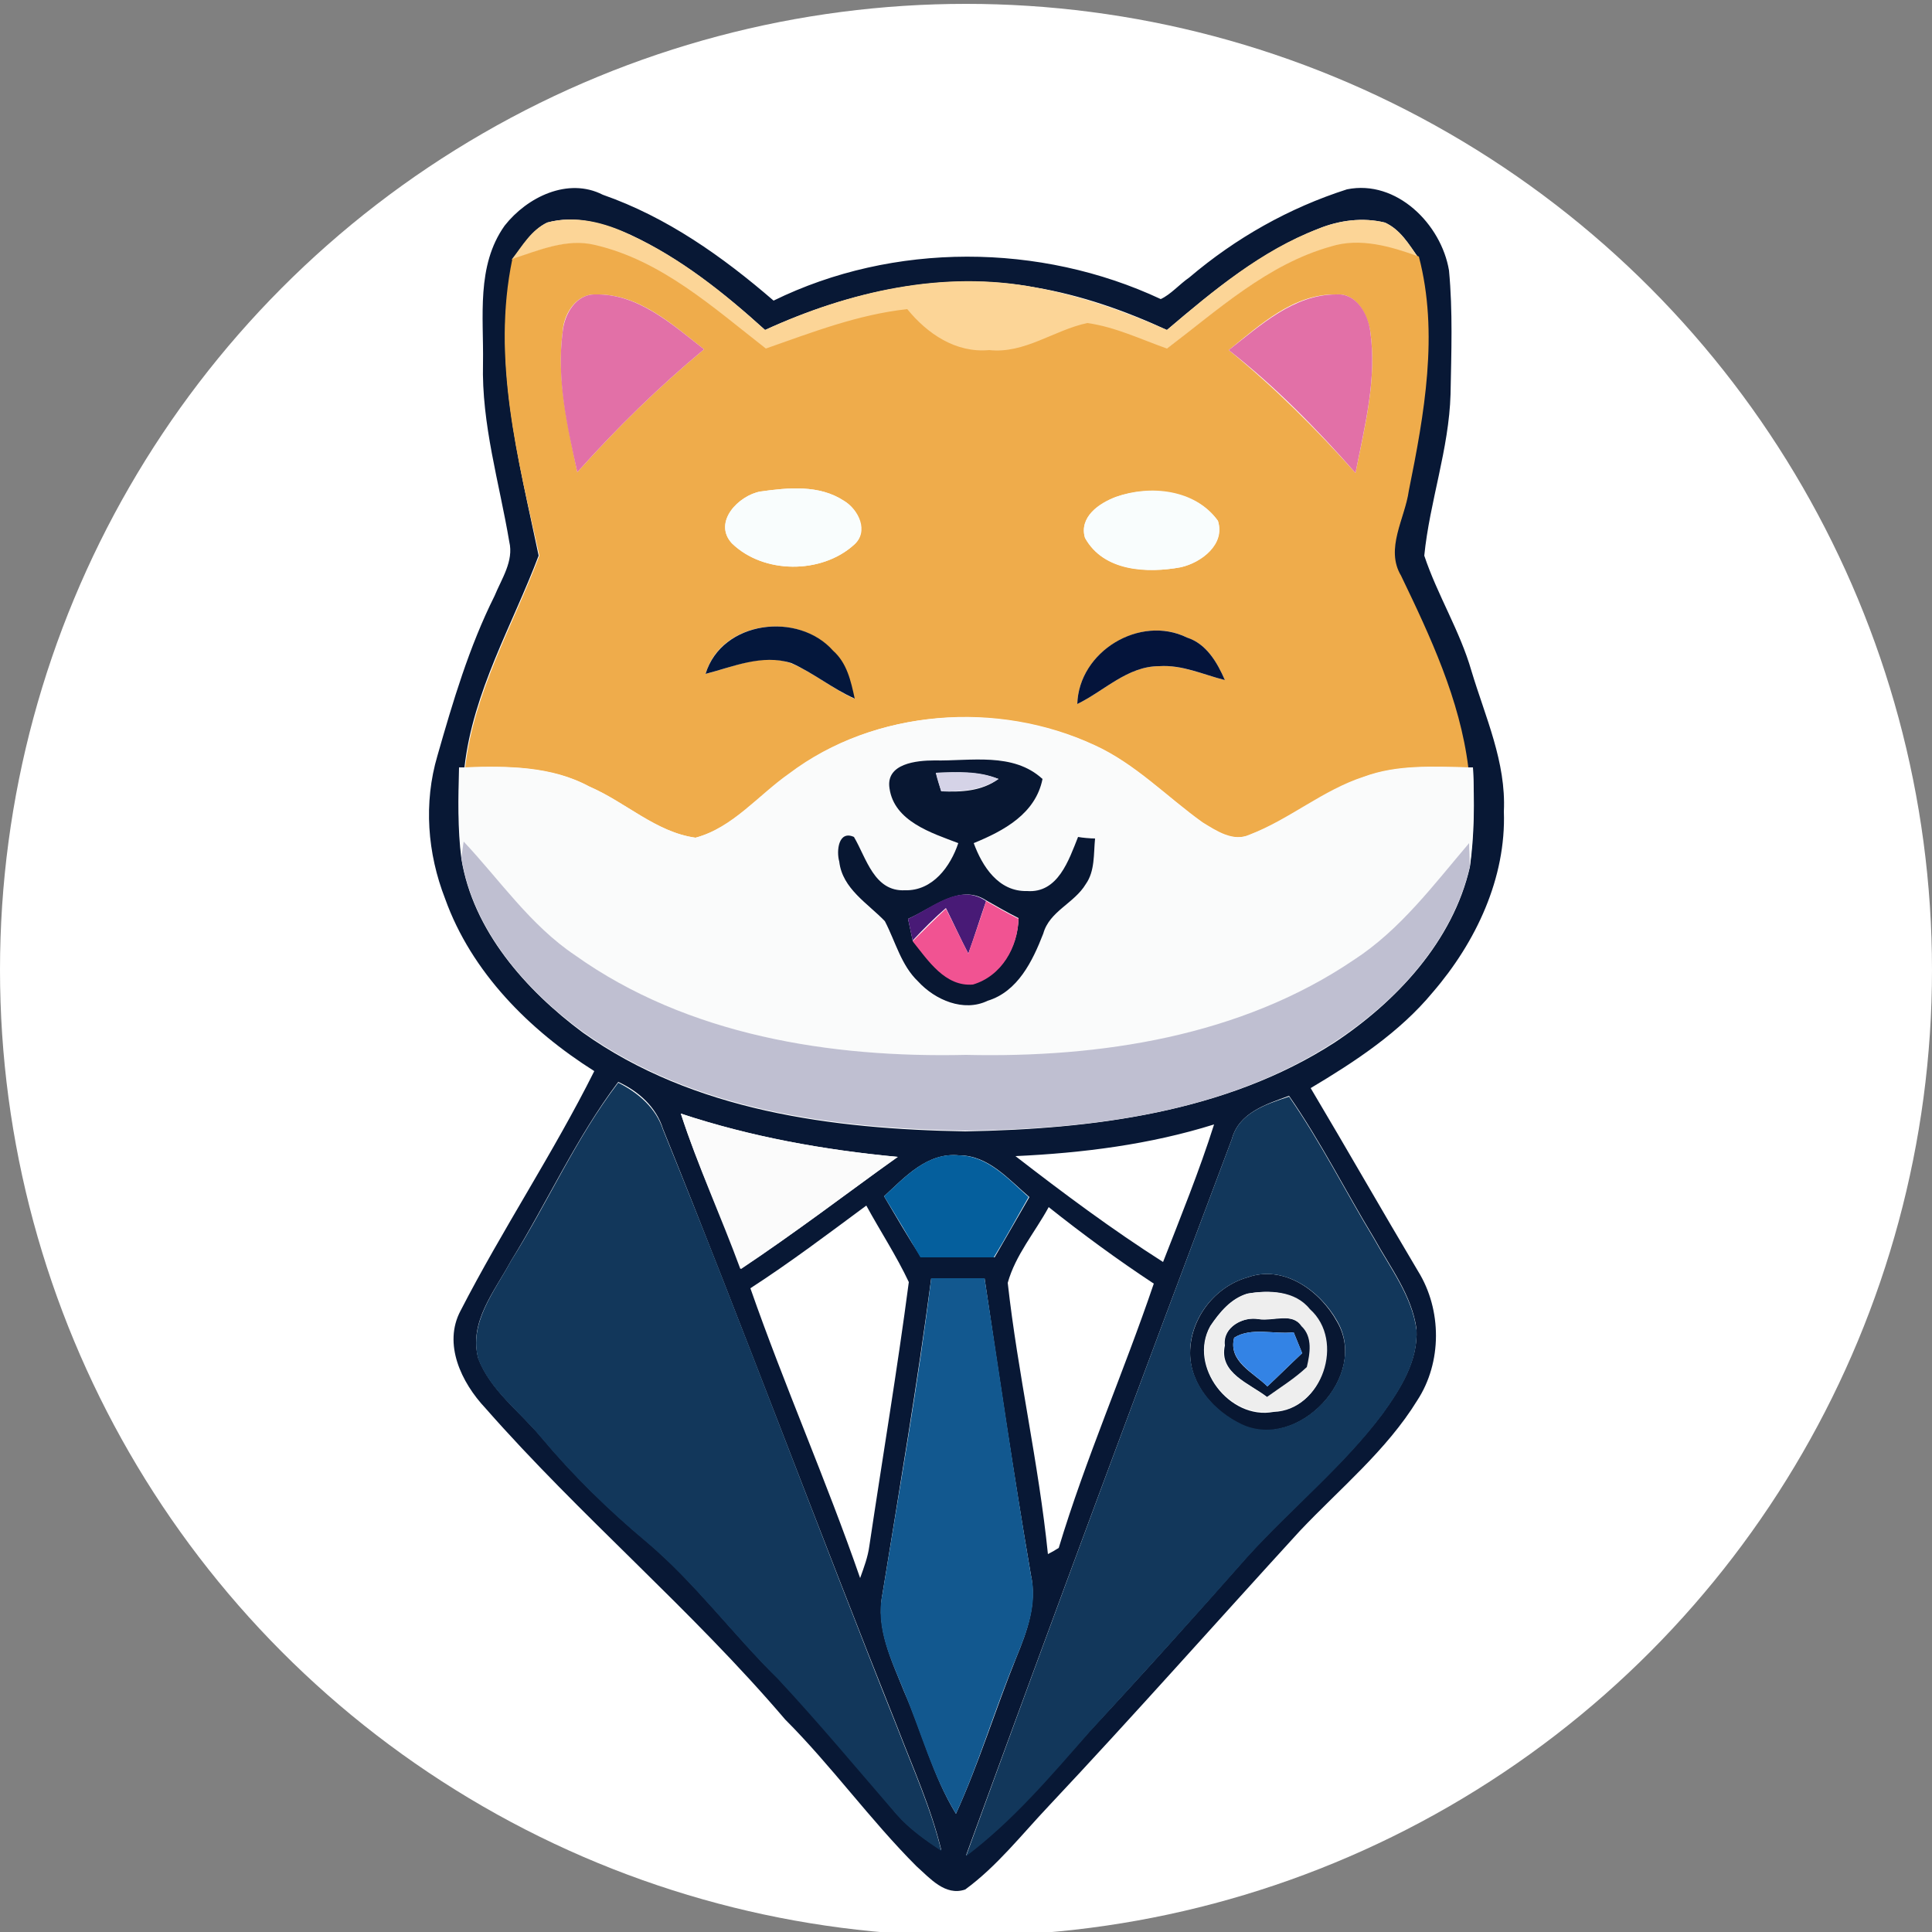 <?xml version="1.0" encoding="utf-8"?>
<!-- Generator: Adobe Illustrator 26.0.3, SVG Export Plug-In . SVG Version: 6.00 Build 0)  -->
<svg version="1.1" id="Layer_1" xmlns="http://www.w3.org/2000/svg" xmlns:xlink="http://www.w3.org/1999/xlink" x="0px" y="0px"
	 viewBox="0 0 250 250" style="enable-background:new 0 0 250 250;" xml:space="preserve">
<rect x="0" y="0" width="250" height="250" fill="#808080" stroke="none"/>
<style type="text/css">
	.st0{fill:#FFFFFF;}
	.st1{fill:#081835;}
	.st2{fill:#FCD597;}
	.st3{fill:#EFAC4B;}
	.st4{fill:#E270A7;}
	.st5{fill:#F9FDFD;}
	.st6{fill:#04173C;}
	.st7{fill:#04143B;}
	.st8{fill:#FAFBFB;}
	.st9{fill:#081732;}
	.st10{fill:#D5D3E7;}
	.st11{fill:#BFBFD1;}
	.st12{fill:#481A76;}
	.st13{fill:#F15392;}
	.st14{fill:#12375B;}
	.st15{fill:#FBFBFB;}
	.st16{fill:#055F9D;}
	.st17{fill:#12588F;}
	.st18{fill:#EEEEEE;}
	.st19{fill:#3383E5;}
</style>
<circle class="st0" cx="125" cy="125.5" r="125"/>
<g>
	<g id="_x23_ffffffff">
		<path class="st0" d="M131.4,149.6c8.7-0.3,17.4-1.5,25.7-4.1c-1.9,6-4.3,11.9-6.6,17.8C143.9,159.1,137.6,154.4,131.4,149.6z"/>
		<path class="st0" d="M97.1,166.7c5.2-3.3,10-7.1,15-10.7c1.8,3.3,4,6.4,5.5,9.9c-1.5,11.4-3.4,22.8-5.1,34.1
			c-0.2,1.4-0.7,2.8-1.2,4.2C106.9,191.6,101.5,179.4,97.1,166.7z"/>
		<path class="st0" d="M130.4,166c1-3.6,3.5-6.5,5.3-9.8c4.4,3.4,8.9,6.8,13.6,9.9c-3.8,11.5-8.7,22.6-12.3,34.2
			c-0.4,0.2-1.1,0.6-1.4,0.8C134.4,189.3,131.8,177.7,130.4,166z"/>
	</g>
	<g id="_x23_081835ff">
		<path class="st1" d="M153.9,35.9c6-5.1,12.9-9,20.4-11.4c6.4-1.3,12.2,4.5,13.2,10.5c0.5,5.3,0.3,10.6,0.2,16
			c-0.2,7.1-2.7,13.9-3.4,20.9c1.7,5.1,4.6,9.7,6.1,14.9c1.8,6,4.5,11.8,4.2,18.2c0.3,8.6-3.6,16.9-9.2,23.4
			c-4.3,5.2-10.1,9-15.8,12.4c4.7,7.9,9.2,15.8,13.9,23.7c3.1,5,3.1,11.8-0.1,16.7c-4,6.5-10,11.4-15.2,16.9
			c-10.8,11.8-21.5,23.9-32.5,35.6c-3.5,3.7-6.7,7.8-10.8,10.8c-2.6,0.9-4.6-1.5-6.3-3c-6-6-11-13-17-19
			c-12.1-14.2-26.5-26.3-38.8-40.3c-3.1-3.3-5.5-8.3-3.2-12.6c5.4-10.5,12-20.4,17.3-31c-8.4-5.3-15.9-12.8-19.3-22.3
			c-2.3-5.9-2.8-12.4-1-18.5c2-7,4.1-14.1,7.4-20.7c0.9-2.2,2.5-4.5,1.9-7c-1.3-7.7-3.6-15.2-3.4-23.1c0.1-6-0.9-12.6,2.8-17.8
			c2.9-3.7,8.2-6.3,12.7-4c8.3,2.9,15.5,8,22.1,13.7c15.5-7.6,34.5-7.5,50.1-0.2C151.5,38.1,152.6,36.8,153.9,35.9 M70.8,28.8
			c-2,1-3.2,3-4.4,4.7c-2.8,12.9,0.7,25.9,3.3,38.4c-3.4,9-8.5,17.6-9.6,27.4l-0.7,0c-0.1,3.9-0.2,7.9,0.3,11.8
			c1.5,9.3,8.3,17,15.7,22.5c14.3,10.2,32.4,12.5,49.5,12.8c16.4-0.3,33.7-2.4,47.8-11.5c8-5.3,15.3-13.1,17.5-22.7
			c0.6-4.2,0.6-8.5,0.4-12.8l-0.7,0c-1-8.8-4.9-16.9-8.7-24.8c-2.1-3.5,0.5-7.4,1-11c2-9.9,3.8-20.4,1.3-30.3
			c-1.2-1.7-2.3-3.6-4.3-4.5c-2.9-0.7-5.9-0.3-8.6,0.8c-7.4,2.9-13.6,8-19.6,13.1c-5.4-2.5-11.1-4.5-17-5.5
			c-11.9-2.2-24.1,0.5-35,5.5c-5.3-4.8-11-9.3-17.4-12.3C78.2,28.9,74.4,27.8,70.8,28.8 M66.1,163.2c-2.1,3.9-5.5,7.9-4.2,12.6
			c1.6,4.1,5.3,6.8,8.1,10.1c4.1,4.9,8.7,9.4,13.6,13.5c6.3,5.3,11.2,12,17.1,17.8c5.4,5.6,10.4,11.7,15.4,17.6
			c1.6,1.8,3.7,3.3,5.7,4.6c-1.3-5.4-3.6-10.5-5.6-15.7c-10.3-25.8-20-51.8-30.4-77.6c-0.9-2.9-3.2-4.9-5.8-6.1
			C74.5,147.3,70.8,155.6,66.1,163.2 M159.4,147.4c-11.6,30.8-23.1,61.7-34.4,92.7c6-4.6,11-10.5,16-16.1c6.9-7.4,13.7-15,20.4-22.6
			c5.7-6.3,12.4-11.7,17.5-18.5c2.3-3.2,4.6-6.8,4.4-10.9c-0.6-4.4-3.4-8-5.5-11.8c-3.7-6.1-6.9-12.5-11-18.4
			C163.8,142.9,160.3,144,159.4,147.4 M88.1,144.1c2.2,6.8,5.3,13.3,7.8,20.1c6.9-4.6,13.5-9.7,20.3-14.5
			C106.6,148.8,97.1,147.1,88.1,144.1 M131.4,149.6c6.2,4.8,12.5,9.5,19.1,13.7c2.3-5.9,4.7-11.8,6.6-17.8
			C148.8,148.1,140.1,149.2,131.4,149.6 M114.4,154.8c1.6,2.7,3.1,5.3,4.8,7.9c3.2,0,6.3,0,9.5,0c1.5-2.6,3-5.2,4.5-7.8
			c-2.7-2.3-5.3-5.4-9.1-5.4C120,149.1,117.1,152.3,114.4,154.8 M97.1,166.7c4.4,12.6,9.8,24.8,14.2,37.5c0.5-1.4,1-2.7,1.2-4.2
			c1.7-11.4,3.6-22.7,5.1-34.1c-1.6-3.4-3.7-6.6-5.5-9.9C107.1,159.7,102.2,163.4,97.1,166.7 M130.4,166c1.3,11.7,4,23.3,5.2,35.1
			c0.4-0.2,1.1-0.6,1.4-0.8c3.5-11.6,8.4-22.7,12.3-34.2c-4.7-3.1-9.2-6.4-13.6-9.9C133.9,159.5,131.4,162.4,130.4,166 M120.5,165.4
			c-1.8,13.7-4.1,27.2-6.3,40.8c-0.9,4.5,1.2,8.7,2.8,12.7c2.3,5.2,3.7,10.9,6.7,15.8c3-6.6,5.1-13.5,7.8-20.2
			c1.4-3.4,2.7-7,1.9-10.7c-2.2-12.8-4.1-25.6-6-38.4C125.1,165.4,122.8,165.4,120.5,165.4z"/>
	</g>
	<g id="_x23_fcd597ff">
		<path class="st2" d="M70.8,28.8c3.7-1,7.5,0,10.8,1.6c6.5,3,12.1,7.5,17.4,12.3c10.9-5,23.1-7.8,35-5.5c5.9,1.1,11.6,3.1,17,5.5
			c6-5.1,12.2-10.3,19.6-13.1c2.7-1.1,5.8-1.5,8.6-0.8c2,0.9,3.1,2.8,4.3,4.5c-3.6-1.2-7.6-2.4-11.4-1.3
			c-8.2,2.3-14.6,8.2-21.2,13.2c-3.4-1.2-6.7-2.8-10.3-3.3c-4.3,0.9-8,4.1-12.7,3.5c-4.3,0.3-8-2.2-10.6-5.3
			c-6.3,0.7-12.3,3-18.3,5.1c-6.8-5.3-13.5-11.4-22.1-13.4c-3.7-1-7.3,0.7-10.7,1.8C67.6,31.8,68.7,29.8,70.8,28.8z"/>
	</g>
	<g id="_x23_efac4bff">
		<path class="st3" d="M66.3,33.5c3.4-1.1,7-2.7,10.7-1.8c8.6,2,15.3,8.1,22.1,13.4c6-2.1,11.9-4.4,18.3-5.1
			c2.6,3.2,6.3,5.7,10.6,5.3c4.6,0.5,8.4-2.6,12.7-3.5c3.6,0.5,6.9,2.1,10.3,3.3c6.6-5,13-10.9,21.2-13.2c3.8-1.2,7.8,0,11.4,1.3
			c2.6,9.9,0.7,20.4-1.3,30.3c-0.5,3.6-3.1,7.5-1,11c3.8,7.9,7.6,16,8.7,24.8c-4.5-0.1-9.1-0.3-13.4,1.2c-5.3,1.8-9.6,5.5-14.8,7.5
			c-2.2,1-4.4-0.5-6.2-1.6c-4.6-3.3-8.7-7.6-14-10c-12.5-5.8-28.3-4.7-39.4,3.7c-4,2.8-7.3,7-12.2,8.3c-5.1-0.7-9.1-4.6-13.7-6.6
			c-4.9-2.7-10.7-2.7-16.1-2.5c1.1-9.7,6.2-18.4,9.6-27.4C67,59.4,63.6,46.4,66.3,33.5 M72.8,43c-0.8,6.1,0.7,12.2,1.9,18.1
			c5.1-5.7,10.5-11,16.4-15.9c-4.1-3.2-8.4-7.2-14-7.1C74.5,38,72.9,40.7,72.8,43 M159,45.3c5.9,4.8,11.3,10.2,16.4,15.9
			c1.2-6,2.8-12.2,1.9-18.4c-0.4-2.2-1.8-4.9-4.4-4.7C167.4,38,163.1,42,159,45.3 M98.4,63.6c-2.8,0.5-6.2,4-3.7,6.7
			c4.1,4,11.6,4,15.8,0.2c2-1.7,0.6-4.6-1.3-5.7C106,62.7,102,63.1,98.4,63.6 M144.4,64.3c-2.2,0.8-4.8,2.6-4,5.3
			c2.4,4.4,8.1,4.6,12.4,3.8c2.7-0.6,5.8-3,4.8-6C154.7,63.4,148.8,62.8,144.4,64.3 M91.3,87.2c3.6-0.9,7.3-2.7,11-1.4
			c2.9,1.2,5.4,3.3,8.2,4.6c-0.5-2.2-1-4.6-2.8-6.2C103.3,79.1,93.3,80.3,91.3,87.2 M139.4,91.1c3.5-1.7,6.5-4.9,10.6-4.9
			c2.9-0.2,5.7,1.1,8.5,1.8c-1-2.3-2.4-4.7-4.9-5.5C147.6,79.5,139.6,84.3,139.4,91.1z"/>
	</g>
	<g id="_x23_e270a7ff">
		<path class="st4" d="M72.8,43c0.2-2.3,1.7-5,4.3-4.9c5.5-0.1,9.9,3.9,14,7.1c-5.9,4.9-11.3,10.2-16.4,15.9
			C73.4,55.2,72,49.1,72.8,43z"/>
		<path class="st4" d="M159,45.3c4.1-3.2,8.4-7.2,13.9-7.2c2.6-0.2,4.1,2.5,4.4,4.7c0.9,6.2-0.7,12.3-1.9,18.4
			C170.3,55.4,165,50,159,45.3z"/>
	</g>
	<g id="_x23_f9fdfdff">
		<path class="st5" d="M98.4,63.6c3.6-0.5,7.6-0.9,10.8,1.2c1.8,1.1,3.2,4,1.3,5.7c-4.2,3.8-11.7,3.8-15.8-0.2
			C92.2,67.5,95.6,64.1,98.4,63.6z"/>
		<path class="st5" d="M144.4,64.3c4.4-1.6,10.3-1,13.2,3.1c0.9,3.1-2.2,5.4-4.8,6c-4.3,0.8-10,0.5-12.4-3.8
			C139.6,67,142.2,65.2,144.4,64.3z"/>
	</g>
	<g id="_x23_04173cff">
		<path class="st6" d="M91.3,87.2c2.1-6.9,12-8.1,16.5-3c1.8,1.6,2.3,3.9,2.8,6.2c-2.9-1.3-5.3-3.3-8.2-4.6
			C98.6,84.6,94.8,86.3,91.3,87.2z"/>
	</g>
	<g id="_x23_04143bff">
		<path class="st7" d="M139.4,91.1c0.2-6.8,8.1-11.6,14.2-8.6c2.5,0.8,3.9,3.2,4.9,5.5c-2.8-0.7-5.5-2-8.5-1.8
			C145.9,86.2,142.9,89.4,139.4,91.1z"/>
	</g>
	<g id="_x23_fafbfbff">
		<path class="st8" d="M102.1,100.1c11.1-8.4,26.9-9.4,39.4-3.7c5.3,2.4,9.3,6.6,14,10c1.8,1.2,4,2.6,6.2,1.6
			c5.2-2,9.5-5.8,14.8-7.5c4.3-1.6,8.9-1.3,13.4-1.2l0.7,0c0.2,4.3,0.1,8.5-0.4,12.8c0-0.8-0.1-2.2-0.1-3
			c-4.6,5.4-8.9,11.1-14.9,15.1c-14.6,10-32.8,12.8-50.2,12.3c-17.5,0.4-36-2.5-50.6-12.8c-5.8-3.9-9.7-9.7-14.4-14.7
			c0,0.5-0.1,1.6-0.2,2.1c-0.5-3.9-0.5-7.8-0.3-11.8l0.7,0c5.5-0.2,11.2-0.1,16.1,2.5c4.7,2,8.6,5.9,13.7,6.6
			C94.8,107.1,98.1,102.9,102.1,100.1 M115.1,102c0.5,4.3,5.4,5.8,8.8,7.2c-1,3.1-3.3,6.3-6.9,6.1c-4,0.2-5-4.2-6.6-6.9
			c-2-0.8-2.3,1.9-1.9,3.2c0.4,3.5,3.7,5.4,5.9,7.7c1.4,2.6,2.1,5.6,4.3,7.8c2.2,2.4,5.8,4,9,2.5c3.9-1.3,5.8-5.2,7.2-8.7
			c0.8-2.9,4-4,5.5-6.4c1.2-1.7,1-3.9,1.2-5.9c-0.5-0.1-1.6-0.2-2.2-0.2c-1.1,3-2.6,7.3-6.6,7c-3.7,0.1-5.7-3.2-6.9-6.2
			c3.9-1.6,7.9-3.8,8.9-8.3c-3.8-3.5-9.3-2.3-14-2.4C118.7,98.4,114.6,98.8,115.1,102z"/>
	</g>
	<g id="_x23_081732ff">
		<path class="st9" d="M115.1,102c-0.5-3.2,3.5-3.6,5.8-3.6c4.7,0.1,10.2-1.1,14,2.4c-0.9,4.5-5,6.7-8.9,8.3c1.1,3,3.2,6.3,6.9,6.2
			c4,0.3,5.4-4,6.6-7c0.5,0.1,1.6,0.2,2.2,0.2c-0.2,2,0,4.2-1.2,5.9c-1.5,2.5-4.7,3.5-5.5,6.4c-1.4,3.6-3.3,7.5-7.2,8.7
			c-3.1,1.5-6.8-0.1-9-2.5c-2.2-2.1-2.9-5.1-4.3-7.8c-2.2-2.3-5.5-4.2-5.9-7.7c-0.4-1.4-0.1-4.1,1.9-3.2c1.6,2.7,2.6,7.1,6.6,6.9
			c3.6,0.1,5.9-3.1,6.9-6.1C120.6,107.8,115.7,106.3,115.1,102 M121.1,100c0.2,0.6,0.5,1.8,0.7,2.4c2.6,0.1,5.2,0,7.4-1.6
			C126.6,99.8,123.8,99.9,121.1,100 M117.5,118.9c0.2,0.9,0.4,1.9,0.6,2.8c2,2.5,4.2,5.9,7.8,5.6c3.7-1.1,5.8-4.8,5.9-8.5
			c-1.4-0.7-2.8-1.5-4.2-2.3C124.2,114.3,120.7,117.5,117.5,118.9z"/>
		<path class="st9" d="M161.4,165.3c4.7-1.7,9.4,1.7,11.6,5.7c4.2,7.1-5,16.7-12.3,13.4c-3.6-1.7-6.7-5.2-6.7-9.3
			C154,170.6,157.2,166.5,161.4,165.3 M161.4,167.4c-2.1,0.6-3.6,2.4-4.8,4.2c-2.9,5.2,2.5,12.2,8.2,11.1c6.2-0.2,9.2-9.1,4.6-13.2
			C167.6,167.1,164.2,166.9,161.4,167.4z"/>
		<path class="st9" d="M162.9,170.7c1.9,0.3,4.3-0.9,5.6,0.9c1.4,1.3,1.1,3.6,0.7,5.3c-1.6,1.5-3.4,2.7-5.2,3.9
			c-2.3-1.8-6.3-3.1-5.5-6.7C158.2,171.7,160.9,170.3,162.9,170.7 M159.7,173.1c-0.8,3.1,2.5,4.5,4.3,6.3c1.5-1.4,3-2.9,4.5-4.3
			c-0.3-0.7-0.8-2-1.1-2.7C164.9,172.7,161.9,171.7,159.7,173.1z"/>
	</g>
	<g id="_x23_d5d3e7ff">
		<path class="st10" d="M121.1,100c2.7-0.1,5.5-0.3,8.1,0.8c-2.2,1.5-4.8,1.6-7.4,1.6C121.6,101.8,121.2,100.6,121.1,100z"/>
	</g>
	<g id="_x23_bfbfd1ff">
		<path class="st11" d="M60,108.9c4.7,5,8.6,10.8,14.4,14.7C89,134,107.5,136.9,125,136.5c17.4,0.4,35.6-2.4,50.2-12.3
			c6-3.9,10.3-9.7,14.9-15.1c0,0.8,0.1,2.3,0.1,3c-2.2,9.6-9.4,17.4-17.5,22.7c-14.1,9.2-31.3,11.3-47.8,11.5
			c-17.1-0.3-35.2-2.6-49.5-12.8c-7.4-5.4-14.2-13.2-15.7-22.5C59.8,110.5,59.9,109.4,60,108.9z"/>
	</g>
	<g id="_x23_481a76ff">
		<path class="st12" d="M117.5,118.9c3.1-1.4,6.6-4.7,10.1-2.3c-0.8,2.3-1.5,4.6-2.3,6.8c-1-1.9-1.9-3.9-2.9-5.9
			c-1.5,1.3-2.9,2.7-4.3,4.2C117.9,120.8,117.7,119.9,117.5,118.9z"/>
	</g>
	<g id="_x23_f15392ff">
		<path class="st13" d="M125.3,123.4c0.8-2.3,1.6-4.6,2.3-6.8c1.4,0.8,2.8,1.6,4.2,2.3c-0.1,3.7-2.2,7.4-5.9,8.5
			c-3.6,0.3-5.8-3.1-7.8-5.6c1.4-1.4,2.8-2.8,4.3-4.2C123.4,119.5,124.3,121.5,125.3,123.4z"/>
	</g>
	<g id="_x23_12375bff">
		<path class="st14" d="M66.1,163.2c4.8-7.6,8.4-15.9,13.9-23.1c2.6,1.3,4.9,3.3,5.8,6.1c10.5,25.7,20.1,51.8,30.4,77.6
			c2,5.2,4.3,10.3,5.6,15.7c-2-1.3-4.1-2.8-5.7-4.6c-5.1-5.9-10.1-11.9-15.4-17.6c-5.9-5.8-10.8-12.5-17.1-17.8
			c-4.9-4.1-9.5-8.6-13.6-13.5c-2.7-3.3-6.5-6-8.1-10.1C60.6,171.2,64,167.1,66.1,163.2z"/>
		<path class="st14" d="M159.4,147.4c0.9-3.4,4.4-4.5,7.4-5.5c4.1,5.9,7.3,12.3,11,18.4c2.1,3.8,4.9,7.4,5.5,11.8
			c0.2,4.1-2.1,7.7-4.4,10.9c-5.1,6.8-11.8,12.2-17.5,18.5c-6.7,7.6-13.5,15.1-20.4,22.6c-5,5.7-9.9,11.5-16,16.1
			C136.3,209.1,147.8,178.2,159.4,147.4 M161.4,165.3c-4.2,1.2-7.4,5.3-7.4,9.7c0,4.1,3.1,7.6,6.7,9.3c7.3,3.4,16.5-6.3,12.3-13.4
			C170.8,167,166.1,163.6,161.4,165.3z"/>
	</g>
	<g id="_x23_fbfbfbff">
		<path class="st15" d="M88.1,144.1c9.1,3,18.5,4.7,28,5.6c-6.7,4.9-13.3,9.9-20.3,14.5C93.3,157.4,90.3,150.9,88.1,144.1z"/>
	</g>
	<g id="_x23_055f9dff">
		<path class="st16" d="M114.4,154.8c2.7-2.5,5.6-5.7,9.6-5.3c3.8,0,6.5,3.1,9.1,5.4c-1.5,2.6-2.9,5.2-4.5,7.8c-3.2,0-6.3,0-9.5,0
			C117.6,160.1,116,157.4,114.4,154.8z"/>
	</g>
	<g id="_x23_12588fff">
		<path class="st17" d="M120.5,165.4c2.3,0,4.6,0,6.9,0c2,12.8,3.8,25.6,6,38.4c0.9,3.7-0.5,7.3-1.9,10.7
			c-2.8,6.7-4.8,13.6-7.8,20.2c-3-4.9-4.5-10.5-6.7-15.8c-1.6-4-3.8-8.2-2.8-12.7C116.4,192.6,118.8,179.1,120.5,165.4z"/>
	</g>
	<g id="_x23_eeeeeeff">
		<path class="st18" d="M161.4,167.4c2.8-0.5,6.2-0.4,8.1,2c4.6,4.1,1.6,13-4.6,13.2c-5.8,1.1-11.2-5.9-8.2-11.1
			C157.8,169.9,159.3,168.1,161.4,167.4 M162.9,170.7c-2.1-0.4-4.7,1.1-4.5,3.4c-0.8,3.6,3.3,4.9,5.5,6.7c1.8-1.3,3.6-2.4,5.2-3.9
			c0.4-1.7,0.8-3.9-0.7-5.3C167.2,169.8,164.8,170.9,162.9,170.7z"/>
	</g>
	<g id="_x23_3383e5ff">
		<path class="st19" d="M159.7,173.1c2.2-1.4,5.2-0.4,7.7-0.7c0.3,0.7,0.8,2,1.1,2.7c-1.5,1.4-3,2.9-4.5,4.3
			C162.2,177.6,158.9,176.1,159.7,173.1z"/>
	</g>
</g>
</svg>

